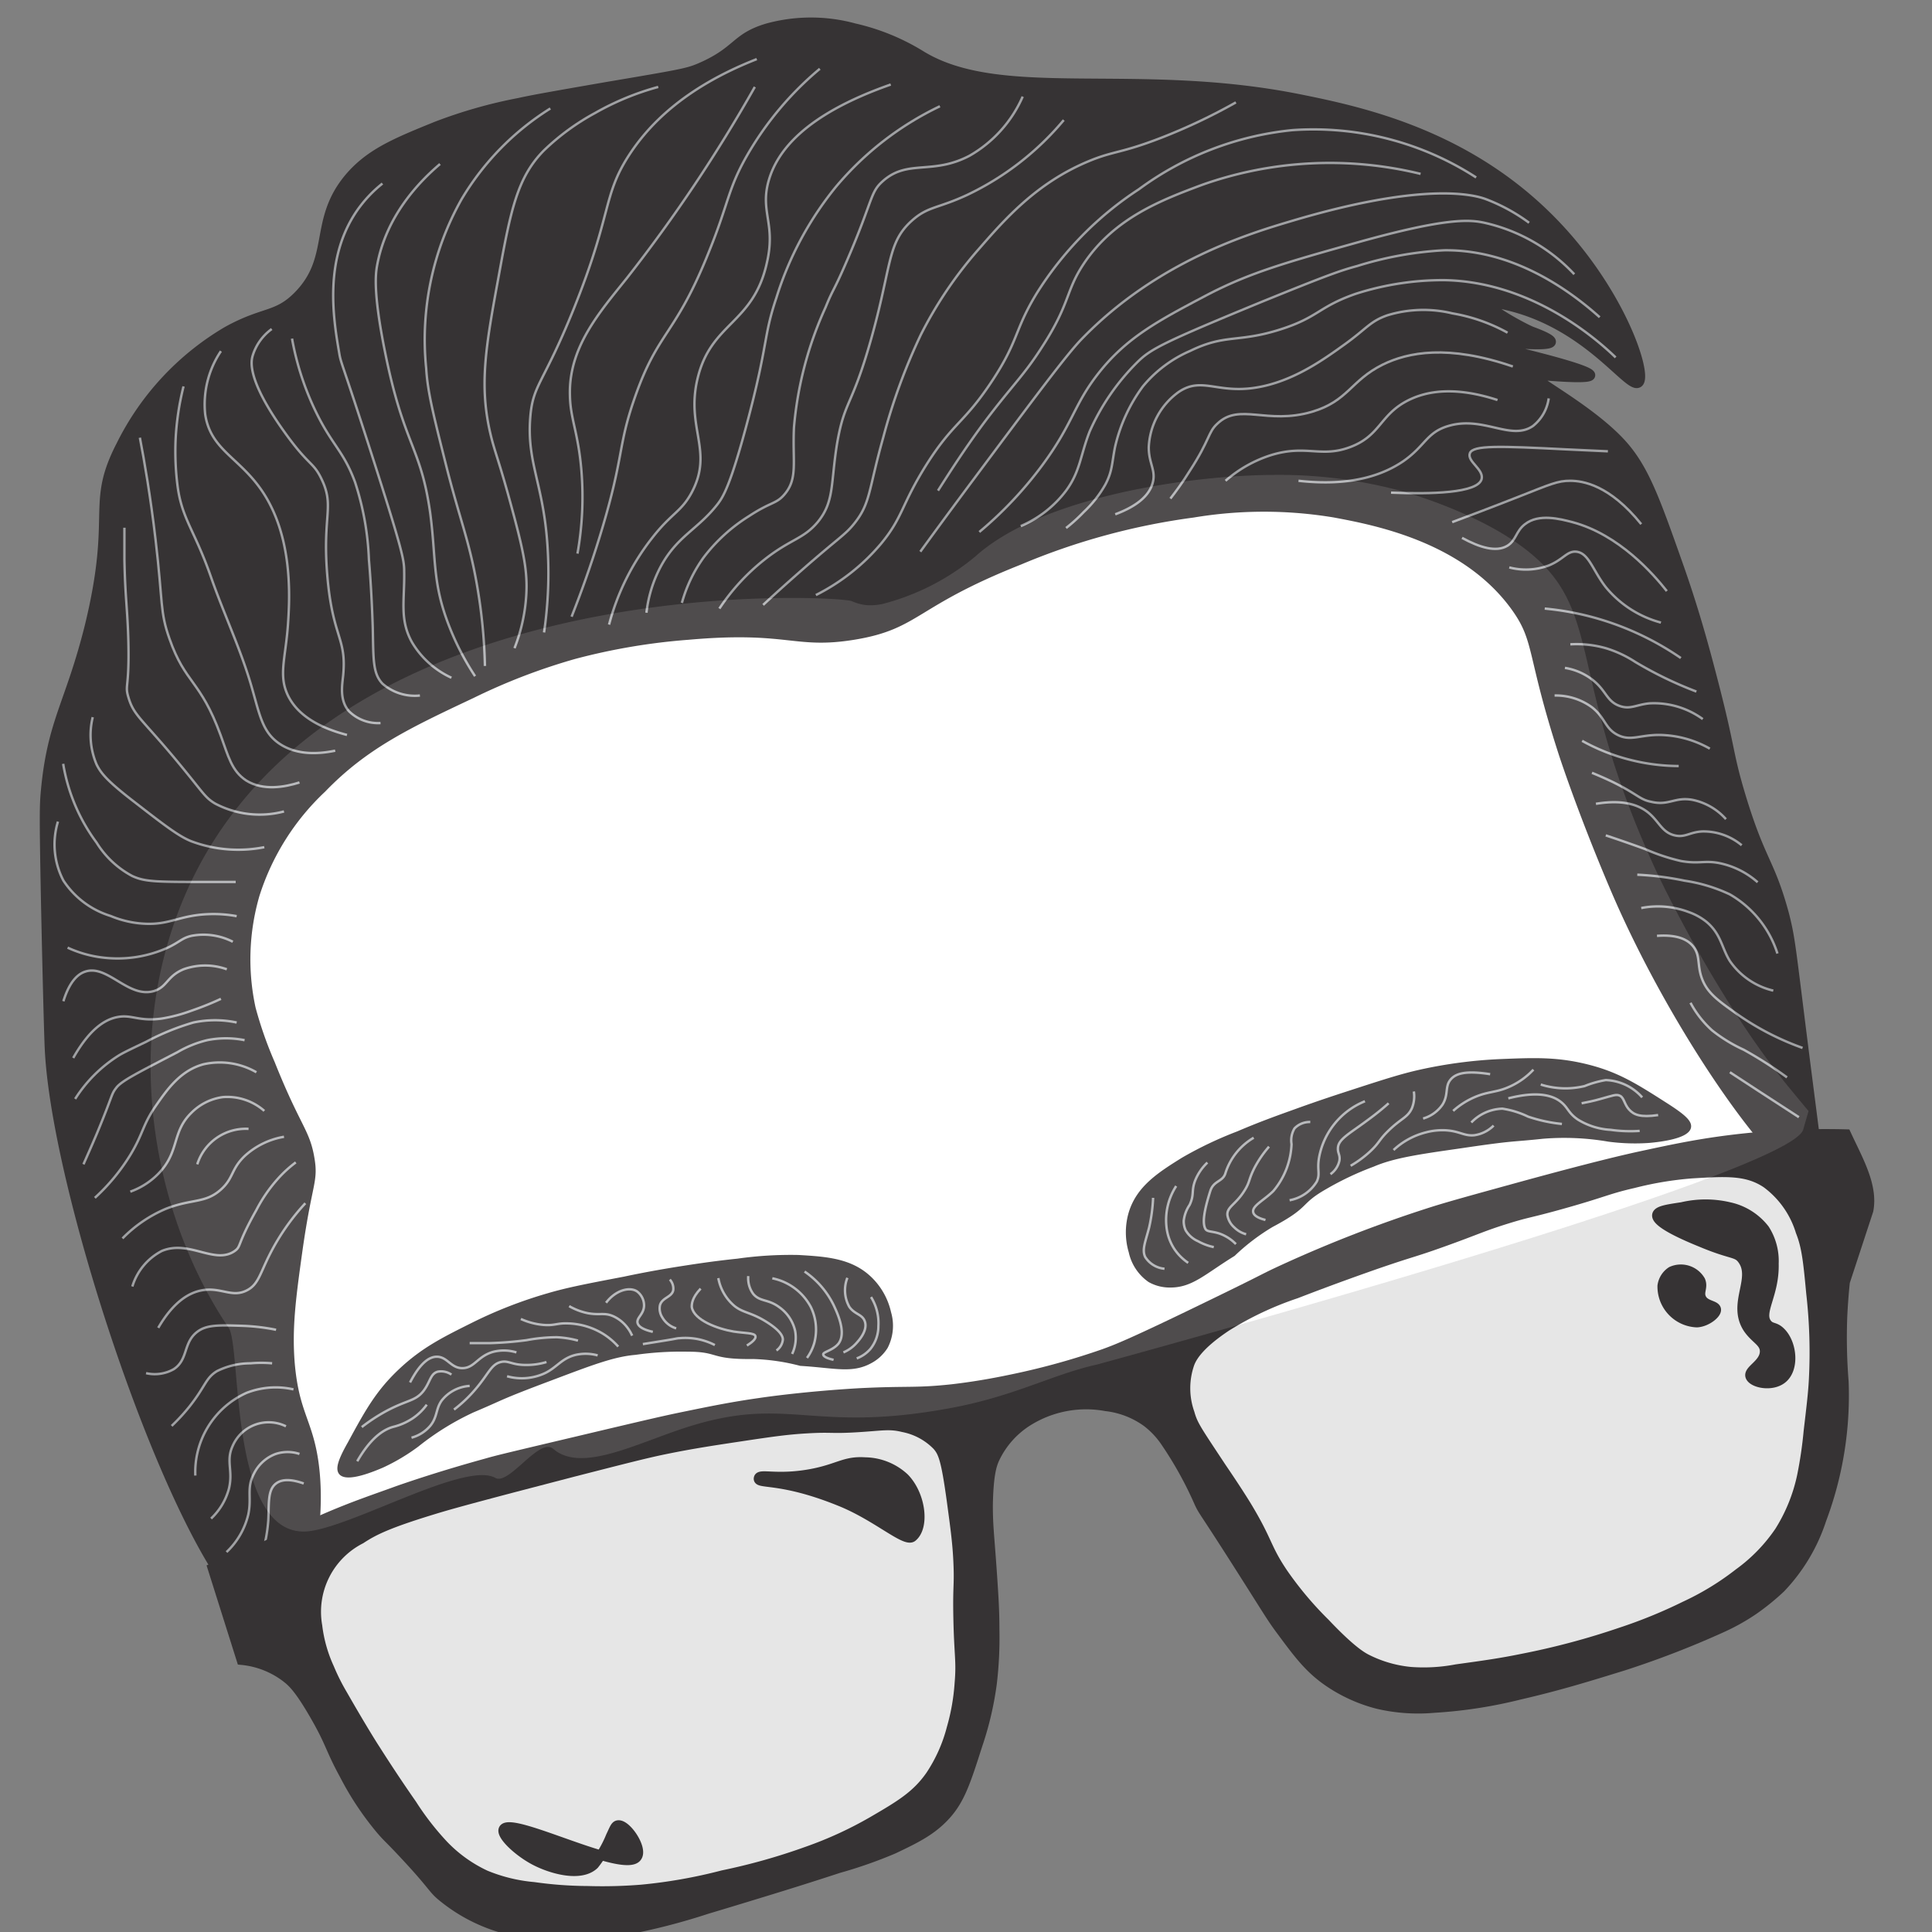<svg id="Layer_1" data-name="Layer 1" xmlns="http://www.w3.org/2000/svg" viewBox="0 0 200 200"><rect x="0" y="0" width="200" height="200" fill="#808080" stroke="none"/><defs><style>.cls-1,.cls-6{fill:#fff;}.cls-2{opacity:0.8;}.cls-3,.cls-4{fill:#231f20;}.cls-3,.cls-4,.cls-6{stroke:#231f20;}.cls-3,.cls-4,.cls-5,.cls-6{stroke-miterlimit:10;}.cls-4,.cls-5{stroke-width:0.25px;}.cls-5{fill:none;stroke:#a7a9ac;}</style></defs><title>logo-Artboard 1</title><path class="cls-1" d="M51.29,153c-3-1.72-14,4.63-19,5.47-8.69,1.46-7.24-19-8.61-21-7.44-11-10.94-27.78-5.31-42.86,13.47-36.06,68.34-33,69.81-32.38a4.83,4.83,0,0,0,1.49.41,5.69,5.69,0,0,0,1.77-.14,24.65,24.65,0,0,0,9.53-4.9c6.88-6.2,22.2-8.41,31-8.44a48.74,48.74,0,0,1,13.47,1.77c1.38.41,7.79,2.36,12.38,5.85,8.39,6.38,4.18,12.9,13.61,33.34,0,0,6,13,13.88,22.59l1.91,2.31-.55,1.91c-1.4,4.85-73.2,24.35-73.2,24.35-4.5,1-8.5,3.28-15.11,4.49-14.5,2.68-16.79-1.45-27.48,2.05-5.19,1.69-10.73,4.65-13.61,2.17C55.85,148.74,52.72,153.76,51.29,153Z"/><g class="cls-2"><path class="cls-3" d="M28.38,167.64c3.09-.64,5.05-9.66,4.08-16.32-.61-4.19-2-5-2.45-10.19-.3-3.74.13-6.89.82-11.83,1-7,1.63-7,1.22-9.38-.47-2.78-1.42-3.13-4.08-9.79a41,41,0,0,1-2-5.71,24,24,0,0,1,.41-11.83,25.77,25.77,0,0,1,6.93-11c4.39-4.55,8.88-6.67,15.5-9.79a63.27,63.27,0,0,1,10.6-4.07,65.16,65.16,0,0,1,11.83-2c10.39-.92,11,1,17.13,0,6.6-1.08,6-3.34,17.13-7.75a70,70,0,0,1,18-4.9,44.58,44.58,0,0,1,14.68,0c4.16.78,13.58,2.54,18.76,9.79,2.45,3.44,1.54,4.72,4.9,15.09,0,0,1.89,5.85,5.3,13.87,6.66,15.66,18.23,31.42,20.8,30.18.56-.27.33-1.17-1.23-13.46-1.32-10.44-1.35-11.31-2-13.87-1.49-5.51-2.41-5.36-4.49-12.23-1.38-4.57-1-4.66-2.86-11.83-.82-3.16-1.89-7.22-3.67-12.24-2.2-6.22-3.31-9.34-5.3-11.82-3.33-4.16-11.11-7.89-9.38-7.75,3.26.26,13.44,1.17-5.71-3.27-5-1.16,13.07,1.64,5.3-1.22-.83-.3-6.88-3.57-3.26-2.85,8.91,1.76,13.24,8.91,14.27,8.15s-2-10.06-9.78-17.53c-8.69-8.36-19.17-10.6-25.29-11.83-16.94-3.41-30.84.55-39.15-4.49a22.67,22.67,0,0,0-6.94-2.85,17,17,0,0,0-9,0c-3.37,1-3,2.37-6.93,4.08-1.3.56-1.92.67-9.79,2-5,.87-7.53,1.31-9,1.64a50.14,50.14,0,0,0-8.56,2.44c-4.19,1.7-6.85,2.79-9,5.31-3.77,4.47-1.45,8.31-5.3,12.23-2.21,2.24-3.52,1.55-7.35,3.67a28.27,28.27,0,0,0-11,11.83c-3.2,6.2-.39,7-3.26,18.76C7.22,73,5.38,74.69,4.72,82c-.12,1.33-.15,2.36,0,10.2.12,6.07.32,14.39.41,16.31C5.89,125.33,21.17,169.13,28.38,167.64Z"/><path class="cls-4" d="M121.14,133.16a4.31,4.31,0,0,1-2.17-.55,4.92,4.92,0,0,1-2-3,7.16,7.16,0,0,1,0-4.08c.81-2.65,3-4.05,5.44-5.57a39.27,39.27,0,0,1,5.71-2.72c2.33-1,4.22-1.67,6-2.31.74-.27,2.61-.94,5.17-1.77,3.81-1.24,5.71-1.86,7.74-2.31a48.11,48.11,0,0,1,8.3-1.09c3.48-.14,5.84-.24,9,.55s5.06,2,8.29,4.07c1.68,1.08,2.42,1.73,2.31,2.32-.2,1.1-3.34,1.41-4.21,1.49a20.85,20.85,0,0,1-4.21-.13,27,27,0,0,0-6.8-.3c-3.48.37-2.79.14-8.57,1-4.42.63-6.9,1-9,1.9a31.87,31.87,0,0,0-4.89,2.31c-2.91,1.66-1.58,1.82-5.58,3.94a21.88,21.88,0,0,0-3.94,3C124.67,131.79,123.39,133.17,121.14,133.16Z"/><path class="cls-4" d="M90.14,141a4.3,4.3,0,0,0,1.64-1.53,4.88,4.88,0,0,0,.34-3.6,7.11,7.11,0,0,0-2-3.57c-2-1.93-4.6-2.09-7.45-2.26a39,39,0,0,0-6.32.38c-2.52.26-4.5.57-6.35.86-.78.13-2.74.44-5.38,1-3.93.75-5.9,1.13-7.9,1.72A46.21,46.21,0,0,0,49,137c-3.11,1.55-5.24,2.6-7.59,4.81s-3.46,4.19-5.29,7.57c-1,1.76-1.29,2.68-.91,3.14.71.87,3.61-.38,4.41-.72a20.33,20.33,0,0,0,3.62-2.16A28,28,0,0,1,49,146.08c3.23-1.36,2.51-1.22,8-3.28,4.18-1.58,6.51-2.48,8.77-2.67a33.63,33.63,0,0,1,5.4-.33c3.36,0,2.27.82,6.79.76a21.6,21.6,0,0,1,4.9.71C86.39,141.48,88.18,142.08,90.14,141Z"/><path class="cls-5" d="M95.27,57.11c1.32-1.82,3.29-4.51,5.71-7.75,6.3-8.45,9.45-12.67,11-14.27,7.84-8.08,17.35-10.91,21.82-12.24,13.21-3.93,18.52-2.79,20-2.24a18.67,18.67,0,0,1,4.49,2.45"/><path class="cls-5" d="M101.38,55.07a40.17,40.17,0,0,0,6.53-6.93c3.16-4.29,3.23-6.18,5.71-9.38,2.94-3.8,6.27-5.55,11.21-8.16,4.49-2.36,8.23-3.41,15.71-5.51,9.3-2.6,11.66-2.37,13.25-2a18.17,18.17,0,0,1,9.18,5.3"/><path class="cls-5" d="M105.67,54.46a11.51,11.51,0,0,0,4.69-3.67c1.47-2,1.47-3.64,2.44-6.12a23.47,23.47,0,0,1,4.9-7.14c1.39-1.38,2.5-2,13-6.32,6.79-2.76,8.06-3.2,9.79-3.67a36.69,36.69,0,0,1,9-1.63c7-.09,12.76,3.93,16.11,6.93"/><path class="cls-5" d="M110.36,54.66A17.09,17.09,0,0,0,112.19,53a11.89,11.89,0,0,0,2.24-2.85c.74-1.4.66-2.2,1-3.88A16.84,16.84,0,0,1,118.31,40a13.06,13.06,0,0,1,4.89-3.67c3.69-1.8,4.94-.82,9.38-2.24,3.93-1.26,3.89-2.32,7.75-3.67A29.6,29.6,0,0,1,149.51,29c9,.16,15.74,6.06,17.74,8"/><path class="cls-5" d="M115.45,53.24c1.57-.59,3.43-1.57,3.88-3.27.35-1.3-.42-2-.41-3.67A7.43,7.43,0,0,1,122,40.59c2.55-1.74,4.16.41,8.77-.61,3.44-.76,6.27-2.78,8.36-4.28,2.39-1.71,2.68-2.43,4.49-3.06a12.76,12.76,0,0,1,6.73-.2,18,18,0,0,1,5.71,2"/><path class="cls-5" d="M84.46,61.6a21.4,21.4,0,0,0,6.73-5.3c2.29-2.76,2.09-4,4.69-8.16,2.78-4.41,3.85-4.25,6.73-8.57s2.35-5.33,4.69-9.17a35.06,35.06,0,0,1,10.6-10.81,32.12,32.12,0,0,1,15.91-6.12,31,31,0,0,1,19,4.9"/><path class="cls-5" d="M97.1,50.79c1-1.56,2.53-4,4.69-6.93,3-4,4.16-4.92,6.12-8,2.91-4.51,2.38-5.71,4.28-8.56,3.18-4.77,8.13-6.62,12.24-8.16A39.61,39.61,0,0,1,147.06,18"/><path class="cls-5" d="M121.16,51.61c.51-.66,1.24-1.63,2-2.86,2.13-3.28,1.88-4,2.86-4.89,2.28-2.2,5.13.14,9.79-1.23,3.76-1.11,4-3.24,7.34-4.89,2.59-1.27,6.74-2.11,13.46.2"/><path class="cls-5" d="M126.87,49.77a13.22,13.22,0,0,1,4.69-2.65c3.65-1.13,5.15.29,8.16-.82,3.23-1.18,3.09-3.4,6.12-4.89,1.77-.87,4.61-1.49,9.18,0"/><path class="cls-5" d="M134.42,49.77c5.6.63,8.86-.69,10.81-2,2.32-1.6,2.43-3,4.69-3.67,3.63-1.09,6.48,1.57,8.77,0a4.41,4.41,0,0,0,1.63-2.86"/><path class="cls-5" d="M144,51c4.08.16,9,.07,9.38-1.42.23-1-1.53-1.81-1.22-2.66s3.06-.75,10-.4l4.29.2"/><path class="cls-5" d="M179.08,111l3.06,2q2.06,1.35,4.08,2.65"/><path class="cls-5" d="M175,103.81a10.45,10.45,0,0,0,2.24,2.86,15.75,15.75,0,0,0,3.27,2,42.94,42.94,0,0,1,4.48,2.86"/><path class="cls-5" d="M171.53,96.88c1.23-.09,2.79,0,3.67,1s.44,2,1,3.46,1.63,2.23,3.67,3.67a28.42,28.42,0,0,0,6.73,3.47"/><path class="cls-5" d="M169.9,94a9,9,0,0,1,4.9.41,6.29,6.29,0,0,1,1.83,1c1.54,1.27,1.58,2.69,2.45,4.08a7.58,7.58,0,0,0,4.49,3.06"/><path class="cls-5" d="M150.33,54.05c1.51-.56,3.93-1.47,6.93-2.65,3.2-1.26,4-1.64,5.3-1.63s4.05.42,7.34,4.49"/><path class="cls-5" d="M151.35,55.68c1.83,1,3.53,1.51,4.69.82.92-.56.87-1.51,1.83-2.24,1.44-1.12,3.62-.54,4.9-.21,4.83,1.28,8.39,5.38,9.78,7.14"/><path class="cls-5" d="M156.24,58.74a6.83,6.83,0,0,0,4.08-.2c1.51-.61,1.9-1.52,2.85-1.43,1.31.13,1.71,1.94,3.06,3.67a11.1,11.1,0,0,0,5.71,3.67"/><path class="cls-5" d="M159.91,63a29.55,29.55,0,0,1,4.69.82A29.88,29.88,0,0,1,174,68.12"/><path class="cls-5" d="M162.56,66.7a11.11,11.11,0,0,1,3.67.4,11.94,11.94,0,0,1,3.06,1.43,40,40,0,0,0,6.32,3.06"/><path class="cls-5" d="M162,69.14a6.3,6.3,0,0,1,2.85,1.23c1.38,1.07,1.45,2.14,2.66,2.65s1.83-.08,3.26-.21a8.6,8.6,0,0,1,5.5,1.63"/><path class="cls-5" d="M160.93,72a6.31,6.31,0,0,1,3.87,1.22c1.39,1.09,1.33,2.19,2.66,2.86s2.25,0,4.28,0A10.86,10.86,0,0,1,177,77.5"/><path class="cls-5" d="M163.78,76.69a20.43,20.43,0,0,0,5.1,2,20.65,20.65,0,0,0,4.9.61"/><path class="cls-5" d="M164.8,80c.53.22,1.32.55,2.25,1,2.54,1.27,2.68,1.76,3.87,2,1.86.44,2.44-.53,4.28-.2a6.31,6.31,0,0,1,3.47,2"/><path class="cls-5" d="M165.21,83.21c2.88-.48,4.42.16,5.3.82,1.22.92,1.48,2.13,2.86,2.45,1.07.25,1.53-.34,2.85-.41a6.19,6.19,0,0,1,4.08,1.43"/><path class="cls-5" d="M166.23,86.48c1.72.57,3.12,1.07,4.08,1.42A20.63,20.63,0,0,0,174,89.13c1.89.33,2.37-.07,3.88.2a8.54,8.54,0,0,1,4.07,2"/><path class="cls-5" d="M169.49,90.55a30.93,30.93,0,0,1,4.9.62,16.69,16.69,0,0,1,4.69,1.42A10.87,10.87,0,0,1,184,98.71"/><path class="cls-5" d="M79,62.62c.92-.86,2.33-2.14,4.08-3.67,3.8-3.33,4.35-3.53,5.3-4.69,1.76-2.16,1.49-3.44,3.06-9a61.17,61.17,0,0,1,3.88-10.6,42.09,42.09,0,0,1,5.91-8.77c2.71-3.11,6-6.91,11.42-9.18,2.65-1.11,3.33-.81,7.54-2.44a60.23,60.23,0,0,0,7.75-3.67"/><path class="cls-5" d="M74.47,63a21.75,21.75,0,0,1,4.69-5.09c2.72-2.14,4-2.09,5.5-3.88,1.74-2.13,1.32-4,2-8.15.78-4.49,1.5-3.68,3.47-10.61,2.22-7.8,1.67-10.11,4.28-12.44,1.66-1.48,2.66-1.23,5.71-2.65a29.59,29.59,0,0,0,10-7.75"/><path class="cls-5" d="M70.59,62.41a14.81,14.81,0,0,1,2.24-4.69,17.51,17.51,0,0,1,4.69-4.28c2.29-1.51,2.82-1.25,3.67-2.24,1.44-1.66.83-3.38,1-6.94a37.53,37.53,0,0,1,3.27-12.44c.83-2.05.78-1.5,2.24-4.89,2.7-6.26,2.36-7,3.67-8.16,2.59-2.33,5.12-.61,9-2.65A13.11,13.11,0,0,0,105.87,10"/><path class="cls-5" d="M66.92,63.43a13.41,13.41,0,0,1,1.43-4.69c1.7-3.23,3.86-3.9,5.91-6.52.58-.75,1.32-1.86,3.06-8.36,2.24-8.38,1.67-8.94,3.06-13.06A34.36,34.36,0,0,1,86.5,19.38,32.08,32.08,0,0,1,97.3,11"/><path class="cls-5" d="M63.05,64.66a24.67,24.67,0,0,1,4.48-9c2-2.56,3-2.67,4.08-4.69,2.29-4.32-.65-6.64.61-11.82,1.4-5.78,5.71-5.59,7.14-11.83,1-4.15-.7-5.34.2-8.57.84-3,3.61-6.83,12.65-10"/><path class="cls-5" d="M59.17,63.84c.79-2,1.92-5,3.06-8.77,2.4-7.93,1.7-8.82,3.47-13.87,2.46-7.07,4.19-6.35,7.75-15.29,2-4.95,1.9-6.34,3.87-9.79a33.33,33.33,0,0,1,7.55-9"/><path class="cls-5" d="M56.32,65.47a42.26,42.26,0,0,0,.4-8.16c-.32-7.06-2.21-9.19-1.83-14.07.27-3.48,1.31-3.38,4.48-11.21,4-9.9,3-11.7,5.71-15.91,1.93-3,5.6-7,13.26-10"/><path class="cls-5" d="M59.78,57.31a33.51,33.51,0,0,0,.41-8.56C59.87,44.81,59.05,43.4,59,41c-.17-5,3-8.6,5.91-12.23A158.12,158.12,0,0,0,78.14,9"/><path class="cls-5" d="M53.26,67.1a18,18,0,0,0,1.22-5.5c.14-2.35-.22-4.29-1.43-8.77-1.38-5.13-1.78-5.86-2.24-7.75-1.26-5.19-.51-9.28.82-16.52,1.23-6.76,1.91-10.21,4.69-13a24.33,24.33,0,0,1,5.3-3.87A28.15,28.15,0,0,1,68.14,9"/><path class="cls-5" d="M50.2,68.94a55.34,55.34,0,0,0-.82-8.36c-.81-4.67-1.81-6.86-3.26-12.65-1.24-4.93-1.86-7.39-2-9.78a29.58,29.58,0,0,1,3.67-17.54,27.87,27.87,0,0,1,9.18-9.38"/><path class="cls-5" d="M49.18,70a27.9,27.9,0,0,1-2.65-5.1c-1.81-4.58-1.36-7-2-11.83-1-7-2.71-6.86-4.69-16.72-1.22-6.06-.95-8-.82-8.77.91-5.21,4.38-8.77,6.53-10.6"/><path class="cls-5" d="M46.73,70.16a9.21,9.21,0,0,1-4.08-3.67c-1.32-2.37-.75-4.34-.81-7.34,0-1.17-.14-2.08-3.47-12.44-3.1-9.65-3.06-9-3.26-10.2-.62-3.58-1.59-9.68,1.83-14.68A13.21,13.21,0,0,1,39.59,19"/><path class="cls-5" d="M43.47,72a5.09,5.09,0,0,1-3.88-1.23c-1-1.07-.93-2.45-1-5.71,0,0-.1-3.67-.4-7.13a29.26,29.26,0,0,0-1.43-8c-1.2-3.27-2.35-3.77-4.08-7.34a29.21,29.21,0,0,1-2.45-7.54"/><path class="cls-5" d="M39.39,74.85a4.29,4.29,0,0,1-3.26-1.22c-1-1.13-.71-2.71-.61-3.67.39-4-1.09-3.84-1.64-10.4-.52-6.28.79-7.13-.61-10-.87-1.8-1.3-1.29-3.87-4.9-3.75-5.25-3.42-7.15-3.27-7.75a5.35,5.35,0,0,1,2-2.85"/><path class="cls-5" d="M35.92,76.08C33.81,75.53,31,74.44,29.81,72c-1-2.09-.26-3.76,0-7.34.14-2.11.52-7.46-1.64-12-2.43-5.16-6.29-5.51-6.93-9.78a9.87,9.87,0,0,1,1.63-6.53"/><path class="cls-5" d="M34.7,77.71c-1.56.32-4,.56-5.91-.82-1.59-1.16-1.9-2.84-2.66-5.5-1.12-4-2.92-7.73-4.28-11.63-1.69-4.85-3-6-3.46-9.38a28.39,28.39,0,0,1-.21-4.89A28,28,0,0,1,19,40"/><path class="cls-5" d="M31,81c-1.52.48-3.75.89-5.51-.2-1.52-1-1.86-2.53-2.65-4.69-2.11-5.76-3.66-5.3-5.3-10-1-2.82-.66-3.64-1.43-10.19-.53-4.54-1.17-8.21-1.63-10.61"/><path class="cls-5" d="M29.4,84a9.87,9.87,0,0,1-7.14-.82c-1.05-.63-1.18-1.06-3.67-4.07-3.93-4.76-4.74-5-5.3-6.94-.4-1.33.11-.81,0-5.71-.08-3.34-.34-4.61-.41-8.56,0-1.4,0-2.54,0-3.27"/><path class="cls-5" d="M27.36,87.7a13.86,13.86,0,0,1-7.55-.61c-1.3-.51-2.84-1.7-5.91-4.08C11,80.78,10.43,80,10,79.14a7.78,7.78,0,0,1-.4-4.9"/><path class="cls-5" d="M24.4,91.3H21.85c-5.72,0-6.8,0-8.15-.61A9.7,9.7,0,0,1,10,87.23a18.79,18.79,0,0,1-3.46-8.16"/><path class="cls-5" d="M24.5,94.84a13.21,13.21,0,0,0-2.85-.21c-3,.1-4,1.09-6.53,1a10.41,10.41,0,0,1-3.67-.81,9,9,0,0,1-4.89-3.67A8.08,8.08,0,0,1,6,85.05"/><path class="cls-5" d="M24.1,97.49a6.66,6.66,0,0,0-4.29-.61c-1,.24-1.16.61-2.44,1.22a12.65,12.65,0,0,1-6.94,1A12,12,0,0,1,7,98.1"/><path class="cls-5" d="M23.48,100.34a6.64,6.64,0,0,0-4.48,0c-1.73.72-1.69,1.84-3.06,2.25-2.66.79-4.83-2.81-7.14-2-.73.24-1.6,1-2.24,3.06"/><path class="cls-5" d="M22.87,103.4a30.76,30.76,0,0,1-3.06,1.23,16.53,16.53,0,0,1-3.06.81c-2.21.31-3-.34-4.28-.2s-3,.94-4.89,4.28"/><path class="cls-5" d="M24.5,105.85a10.79,10.79,0,0,0-4.48,0,25.56,25.56,0,0,0-4.9,2c-1.59.76-2.39,1.14-2.85,1.43a14.41,14.41,0,0,0-4.49,4.48"/><path class="cls-5" d="M25.32,107.68a9.77,9.77,0,0,0-3.88,0,11.35,11.35,0,0,0-3.05,1.23c-3.84,2-5.75,2.93-6.33,3.67s-.31.62-2,4.69c-.59,1.4-1.1,2.53-1.42,3.26"/><path class="cls-5" d="M26.54,111a7.6,7.6,0,0,0-5.5-.82c-2.39.66-3.73,2.6-4.9,4.28-1.39,2-1.29,2.85-2.65,5.1A20.54,20.54,0,0,1,9.82,124"/><path class="cls-5" d="M31.44,153.57c-.93-.33-2.1-.58-2.86,0-.92.69-.71,2.18-.81,3.87a16,16,0,0,1-1.84,6.32"/><path class="cls-5" d="M31,150.51a3.92,3.92,0,0,0-2.45,0,4.1,4.1,0,0,0-2.24,2c-.83,1.54-.23,2.48-.61,4.28a7.87,7.87,0,0,1-2.25,3.88"/><path class="cls-5" d="M29.6,147.65a4.06,4.06,0,0,0-5.5,2c-.76,1.62.07,2.57-.41,4.49a6.6,6.6,0,0,1-1.84,3.06"/><path class="cls-5" d="M30.38,143.83a8.3,8.3,0,0,0-4.86.36,9,9,0,0,0-5.3,8.56"/><path class="cls-5" d="M28.17,141.13a12.67,12.67,0,0,0-2.24,0,7.72,7.72,0,0,0-3.47.81c-1.19.73-1.15,1.52-2.85,3.67a20.27,20.27,0,0,1-1.84,2"/><path class="cls-5" d="M28.58,137.66a20.89,20.89,0,0,0-3.46-.41c-2.49-.08-3.73-.12-4.7.62-1.48,1.13-.92,2.88-2.44,3.87a4,4,0,0,1-2.86.41"/><path class="cls-5" d="M31.61,124.56A23.17,23.17,0,0,0,28,129.71c-1.09,2.11-1.24,3.26-2.45,3.87-1.55.8-2.71-.38-4.69,0-1.24.24-2.86,1.1-4.48,3.88"/><path class="cls-5" d="M30.62,120.33A12.33,12.33,0,0,0,28.79,122a15.44,15.44,0,0,0-2.25,3.26C24.49,128.89,25,129,24.3,129.5c-2.07,1.45-4.71-1.19-7.55,0a6.15,6.15,0,0,0-3.05,3.68"/><path class="cls-5" d="M29.4,117.68a8,8,0,0,0-4.08,2c-1.42,1.37-1.13,2.28-2.45,3.46-1.63,1.46-3,.93-5.71,2a13.81,13.81,0,0,0-4.48,3.06"/><path class="cls-5" d="M27.36,115a5.81,5.81,0,0,0-4.28-1.43,5.65,5.65,0,0,0-3.27,1.63c-1.94,1.89-1.28,3.78-3.06,5.91a7.65,7.65,0,0,1-3.26,2.25"/><path class="cls-5" d="M25.73,116.86a5.26,5.26,0,0,0-5.31,3.67"/><path class="cls-3" d="M25,171.85l-3-9.51c1-.4,2.44-1,4.21-1.77,3.69-1.6,4.88-2.27,7.48-3.4,2.93-1.27,5.15-2,7.48-2.85,1.14-.4,4.55-1.57,9.24-2.86,1-.29,1.82-.49,9.52-2.31,7.87-1.87,9.06-2.13,10.6-2.45,3.11-.64,5.21-1.07,8.16-1.49,1-.15,4.94-.69,10.2-1,5.08-.26,5.82,0,9.65-.41,2.94-.34,5.18-.81,6.52-1.09a74.71,74.71,0,0,0,9.25-2.58c1.35-.49,2.92-1.1,10.74-4.9,6.48-3.14,5.53-2.78,7.75-3.8a135.76,135.76,0,0,1,15.5-6c1.8-.57,4.24-1.24,9.11-2.58,7.69-2.11,10.91-2.84,12.23-3.13,2.78-.6,5-1.08,7.75-1.49a80,80,0,0,1,13.73-.82c1.22,2.65,2.8,5.31,2.31,7.89L191,132.7c-.12,1.12-.21,2.3-.27,3.53a56.93,56.93,0,0,0,.14,6.8,36.55,36.55,0,0,1-2.31,14.28,18.59,18.59,0,0,1-4.22,7.07,24.43,24.43,0,0,1-2.85,2.31,21.84,21.84,0,0,1-3.13,1.76,96.16,96.16,0,0,1-10.33,4c-3.26,1-6.4,2-10.74,3a48.15,48.15,0,0,1-8.84,1.36,18.39,18.39,0,0,1-5.84-.41,16.13,16.13,0,0,1-4.9-2.18c-2.06-1.37-3.18-2.84-5-5.3-1.08-1.44-1.31-1.9-4.08-6.25-4.2-6.62-4-6.07-4.48-7.07a38.64,38.64,0,0,0-3.54-6.39,8.66,8.66,0,0,0-1.9-2,8.94,8.94,0,0,0-4.22-1.63,11.37,11.37,0,0,0-8,1.49,9.2,9.2,0,0,0-3.53,3.95c-.28.62-.62,1.62-.68,4.76,0,2.22.13,2.92.41,6.93.17,2.5.27,4,.27,6a40.17,40.17,0,0,1-.27,5.57,33.49,33.49,0,0,1-1.5,6.39c-1.19,3.72-1.79,5.58-3.26,7.21s-3.15,2.44-5.44,3.53a46.85,46.85,0,0,1-5.71,2c-2.59.85-4.94,1.59-7.75,2.45-2.65.81-4,1.22-5.84,1.77a66.4,66.4,0,0,1-8.43,2.17,41.59,41.59,0,0,1-6.39.28,26.4,26.4,0,0,1-6.12-.41,17.3,17.3,0,0,1-6.39-3.27c-1.1-.88-.89-1.07-3.81-4.21-1.79-1.93-1.79-1.81-2.58-2.72a30.78,30.78,0,0,1-3.81-5.71c-1.54-2.82-1.4-3.28-3.12-6.25-1.51-2.61-2.23-3.32-2.86-3.81A9,9,0,0,0,25,171.85Z"/><path class="cls-6" d="M35.45,175.39a21.85,21.85,0,0,1-1.36-2.72,14.59,14.59,0,0,1-1.23-4.35,8.45,8.45,0,0,1,4.49-9c1.32-.87,2.77-1.6,7.34-3,1.33-.41,2.7-.81,8.43-2.32l6.25-1.63c5-1.28,7.48-1.92,9.39-2.31,2.77-.57,4.81-.88,8-1.36,3.06-.46,4.63-.69,6.66-.81,2.79-.17,2.54.06,5.57-.14,2.34-.15,3.12-.34,4.49,0a6.69,6.69,0,0,1,3.53,1.9c.61.69.91,1.42,1.5,5.71.39,2.89.59,4.33.68,6.26.12,2.55-.07,2.39,0,5.84.08,4,.33,4.46.13,6.8a22,22,0,0,1-.81,4.62,16.06,16.06,0,0,1-2.18,4.9c-1.45,2.09-3.15,3.1-6,4.76a40.07,40.07,0,0,1-6.8,3.12,63.83,63.83,0,0,1-8.7,2.45,53,53,0,0,1-8.43,1.49,50.43,50.43,0,0,1-5.57.14,40.91,40.91,0,0,1-5.57-.41,17,17,0,0,1-5-1.22A14.46,14.46,0,0,1,45.92,191a28.82,28.82,0,0,1-3.27-4.21c-.83-1.19-2.14-3.1-3.8-5.71C38.27,180.19,37,178.1,35.45,175.39Z"/><path class="cls-6" d="M129,155.81c-.28-.45-1-1.62-2.58-3.94-2.48-3.76-2.91-4.32-3.26-5.58a7.73,7.73,0,0,1,0-5.16c.22-.56.85-1.85,3.8-3.81a34,34,0,0,1,7.21-3.4c4.08-1.58,7.25-2.68,8.15-3,4-1.38,3.83-1.2,6.94-2.31,3.61-1.29,4.18-1.64,6.8-2.45,2.24-.69,2.13-.53,5.57-1.49,4.47-1.25,4.76-1.56,7.48-2.18a35.39,35.39,0,0,1,6-1c3.63-.22,5.74-.34,7.75,1a9.73,9.73,0,0,1,3.53,5c.63,1.57.79,3.2,1.09,6.39a54.19,54.19,0,0,1,.27,9c-.08,1.45-.24,2.73-.54,5.3a43.31,43.31,0,0,1-.68,4.62,17.68,17.68,0,0,1-2.31,5.71,17.4,17.4,0,0,1-4.22,4.35,28.47,28.47,0,0,1-5.57,3.4,51.37,51.37,0,0,1-6.66,2.72,77.61,77.61,0,0,1-10.2,2.72c-2.26.46-3.77.67-6.8,1.09a18.13,18.13,0,0,1-4.75.27,12.73,12.73,0,0,1-4.63-1.36c-.44-.24-1.56-.87-4.21-3.67a36.18,36.18,0,0,1-4.35-5.17C131,160.15,131.32,159.63,129,155.81Z"/><path class="cls-3" d="M171.53,125.77c.09-.45,1.06-.59,2.59-.82a10.62,10.62,0,0,1,4.89,0,6.34,6.34,0,0,1,3.67,2.31,6.08,6.08,0,0,1,.95,3.54c.09,3.26-1.65,5.07-.68,6.25.41.49.77.25,1.36.82,1.22,1.16,1.5,3.87.14,4.89-1.09.82-3,.41-3.26-.27s1.48-1.28,1.49-2.59c0-1-1-1.27-1.77-2.44-1.6-2.54.9-5.11-.54-7.07-.59-.81-1.06-.45-4.21-1.77C174.63,128,171.37,126.62,171.53,125.77Z"/><path class="cls-3" d="M172.08,133.11a2.13,2.13,0,0,1,.95-1.5,2.35,2.35,0,0,1,3,.95c.32.72-.25,1.22.14,1.91s1.42.63,1.49,1.08-1,1.31-2,1.36A3.73,3.73,0,0,1,172.08,133.11Z"/><path class="cls-3" d="M52.13,189.35c-.33.61,1.53,2.36,3.27,3.26s4.73,1.73,6.11.41a11.86,11.86,0,0,0,1.71-2.93c.36-.75.46-1.1.74-1.15.85-.17,2.59,2.38,2,3.26C64.81,194.14,52.91,187.92,52.13,189.35Z"/><path class="cls-3" d="M78.54,153c.15-.49,1.88.2,5.31-.41,2.94-.53,3.56-1.38,5.71-1.23A6.1,6.1,0,0,1,93.63,153c1.73,1.79,2.09,5.08.82,6.11-.74.61-3.73-2.21-7.58-3.73C80.7,152.89,78.32,153.72,78.54,153Z"/><path class="cls-5" d="M120.55,131.34a2.63,2.63,0,0,1-2-1.22c-.35-.75,0-1.49.41-3.06a17,17,0,0,0,.41-3.06"/><path class="cls-5" d="M123,130.73a5.27,5.27,0,0,1-1.43-1.43,5.14,5.14,0,0,1-.81-2.24,6.46,6.46,0,0,1,1-4.28"/><path class="cls-5" d="M125.65,129.1a5.82,5.82,0,0,1-1.63-.61,2.77,2.77,0,0,1-1.28-1.13,2.22,2.22,0,0,1-.2-1,3.7,3.7,0,0,1,.61-1.63c.51-1.1.16-1.41.56-2.49a5.24,5.24,0,0,1,1.28-1.89"/><path class="cls-5" d="M127.94,128.79a4.32,4.32,0,0,0-1.07-.81c-1.15-.63-1.86-.35-2.09-.77-.33-.61-.14-1.87.51-3.92.36-1.12,1.32-.92,1.58-1.89a6.55,6.55,0,0,1,2.91-3.62"/><path class="cls-5" d="M129,127.77a2.77,2.77,0,0,1-1.23-.71,2.16,2.16,0,0,1-.71-1.28c-.06-.86.87-1.07,1.78-2.55.56-.89.4-1.09,1-2.29a11.42,11.42,0,0,1,1.53-2.24"/><path class="cls-5" d="M131,126.29c-.51-.13-1.19-.37-1.27-.81-.13-.66,1.14-1.24,2.09-2.19a8,8,0,0,0,1.88-4.85,2.41,2.41,0,0,1,.31-1.63,2.16,2.16,0,0,1,1.63-.66"/><path class="cls-5" d="M133.5,124.25a4.18,4.18,0,0,0,2.81-1.93c.39-.83,0-1.21.25-2.55A7.81,7.81,0,0,1,141.3,114"/><path class="cls-5" d="M137.73,121.55a2.33,2.33,0,0,0,.92-1.37c.11-.59-.17-.79-.15-1.28,0-.94,1.1-1.48,2.95-2.85.56-.41,1.36-1,2.3-1.84"/><path class="cls-5" d="M139.82,120.68a11.09,11.09,0,0,0,2-1.47c1-.93.91-1.19,1.89-2.14,1.33-1.31,2-1.36,2.45-2.35a3.26,3.26,0,0,0,.2-1.73"/><path class="cls-5" d="M144.26,119.05a7.64,7.64,0,0,1,3.36-1.83,6.66,6.66,0,0,1,2.09-.21c1.43.1,1.87.61,2.91.51a3.54,3.54,0,0,0,2-1"/><path class="cls-5" d="M147.32,115.79a3.68,3.68,0,0,0,2-1.43c.63-1,.27-1.8.76-2.49s1.46-1.1,4.18-.67"/><path class="cls-5" d="M152.31,116.2a4.64,4.64,0,0,1,3.22-1.43,9.21,9.21,0,0,1,2.65.82,15.73,15.73,0,0,0,3.51.76"/><path class="cls-5" d="M150.43,115a8.18,8.18,0,0,1,2.24-1.43c1.38-.59,2.14-.46,3.42-1a7.64,7.64,0,0,0,2.65-1.84"/><path class="cls-5" d="M156.14,113.7c3.18-.81,4.73-.26,5.55.46.65.56.68,1.07,1.64,1.73a7.2,7.2,0,0,0,3.41,1.07,14.47,14.47,0,0,0,3,.11"/><path class="cls-5" d="M159.5,112.27a8.46,8.46,0,0,0,4.54.16,10.36,10.36,0,0,1,2.19-.62A5.3,5.3,0,0,1,170,113.6"/><path class="cls-5" d="M163.73,114.21c.49-.09,1.2-.23,2-.46,1.19-.32,1.6-.53,2-.3s.43.89.92,1.42,1.15.83,3,.56"/><path class="cls-5" d="M88.69,140.62a3.44,3.44,0,0,0,1.43-1,3.75,3.75,0,0,0,.81-2.35,5.1,5.1,0,0,0-.76-3"/><path class="cls-5" d="M87.31,140a3.76,3.76,0,0,0,1.38-1c.25-.28,1.08-1.21.87-2.09s-1.06-.79-1.64-1.63a3.51,3.51,0,0,1-.2-3"/><path class="cls-5" d="M86.29,140.77c-.48-.11-1.05-.29-1.07-.56s1-.41,1.58-1.12c.85-1.12-.13-3.19-.51-4a9,9,0,0,0-3-3.46"/><path class="cls-5" d="M83.54,140.57A4.94,4.94,0,0,0,84.3,139a5.34,5.34,0,0,0-.35-3.67,5.82,5.82,0,0,0-4-3"/><path class="cls-5" d="M82,140.16a3.92,3.92,0,0,0,.31-2.4,4.12,4.12,0,0,0-1.64-2.44c-1.17-.87-2-.54-2.7-1.38a2.74,2.74,0,0,1-.51-1.84"/><path class="cls-5" d="M80.38,139.8a1.58,1.58,0,0,0,.66-1.12c0-.22-.06-.81-1.68-1.83s-2.38-.91-3.31-1.64a4.93,4.93,0,0,1-1.69-2.9"/><path class="cls-5" d="M77.32,139.29c.44-.28,1-.68.87-1s-1.09-.27-2.25-.45c-1.62-.27-4.12-1.17-4.33-2.55,0-.27,0-.93.92-1.89"/><path class="cls-5" d="M74,139.24a6.67,6.67,0,0,0-3.67-.71c-.21,0-.36.06-1.23.2l-2.55.41"/><path class="cls-5" d="M70,137.51a2.47,2.47,0,0,1-1.43-1.12,1.7,1.7,0,0,1-.25-1.28c.23-.79,1.21-.82,1.37-1.53a1.38,1.38,0,0,0-.35-1.12"/><path class="cls-5" d="M67.58,137.87c-1.2-.27-1.51-.64-1.58-.92-.12-.54.62-.87.67-1.74a1.81,1.81,0,0,0-.72-1.52c-.76-.51-2.21-.15-3.21,1.17"/><path class="cls-5" d="M65.44,138.27a4,4,0,0,0-.51-.86,3.83,3.83,0,0,0-1.37-1.12c-1-.47-1.44-.1-2.76-.36a6.4,6.4,0,0,1-1.88-.72"/><path class="cls-5" d="M64,139.4a7.16,7.16,0,0,0-1.58-1.33A7.38,7.38,0,0,0,58.86,137c-1.22-.06-1.42.26-2.65.15a7.15,7.15,0,0,1-2.29-.61"/><path class="cls-5" d="M61.87,140.31a4.72,4.72,0,0,0-2.29-.05c-1.54.38-2,1.43-3.42,2a5.69,5.69,0,0,1-3.67.21"/><path class="cls-5" d="M59.83,138.78a10.07,10.07,0,0,0-2.19-.35,17.37,17.37,0,0,0-3.11.3,36.7,36.7,0,0,1-3.82.31c-.89,0-1.62,0-2.09,0"/><path class="cls-5" d="M56.57,141a7.19,7.19,0,0,1-2.14.3c-1.49,0-1.79-.5-2.6-.3-1,.25-1.24,1.21-2.6,2.8A14,14,0,0,1,47,145.92"/><path class="cls-5" d="M53.46,140a4.49,4.49,0,0,0-2.4-.06c-1.61.45-1.93,1.66-3.16,1.69s-1.59-1.2-2.7-1.18c-.65,0-1.61.46-2.75,2.66"/><path class="cls-5" d="M48.62,143.47A4,4,0,0,0,45.71,145c-.61.87-.42,1.68-1.17,2.6a3.92,3.92,0,0,1-1.94,1.23"/><path class="cls-5" d="M46.73,142.3a1.84,1.84,0,0,0-1.43-.3c-.76.22-.76,1.08-1.47,2-.85,1.07-1.65.89-3.88,2.09a18.62,18.62,0,0,0-2.5,1.64"/><path class="cls-5" d="M44.18,145.41a5.8,5.8,0,0,1-1.48,1.43,6.41,6.41,0,0,1-2,.87c-1,.28-2.31,1.11-3.72,3.56"/></g></svg>